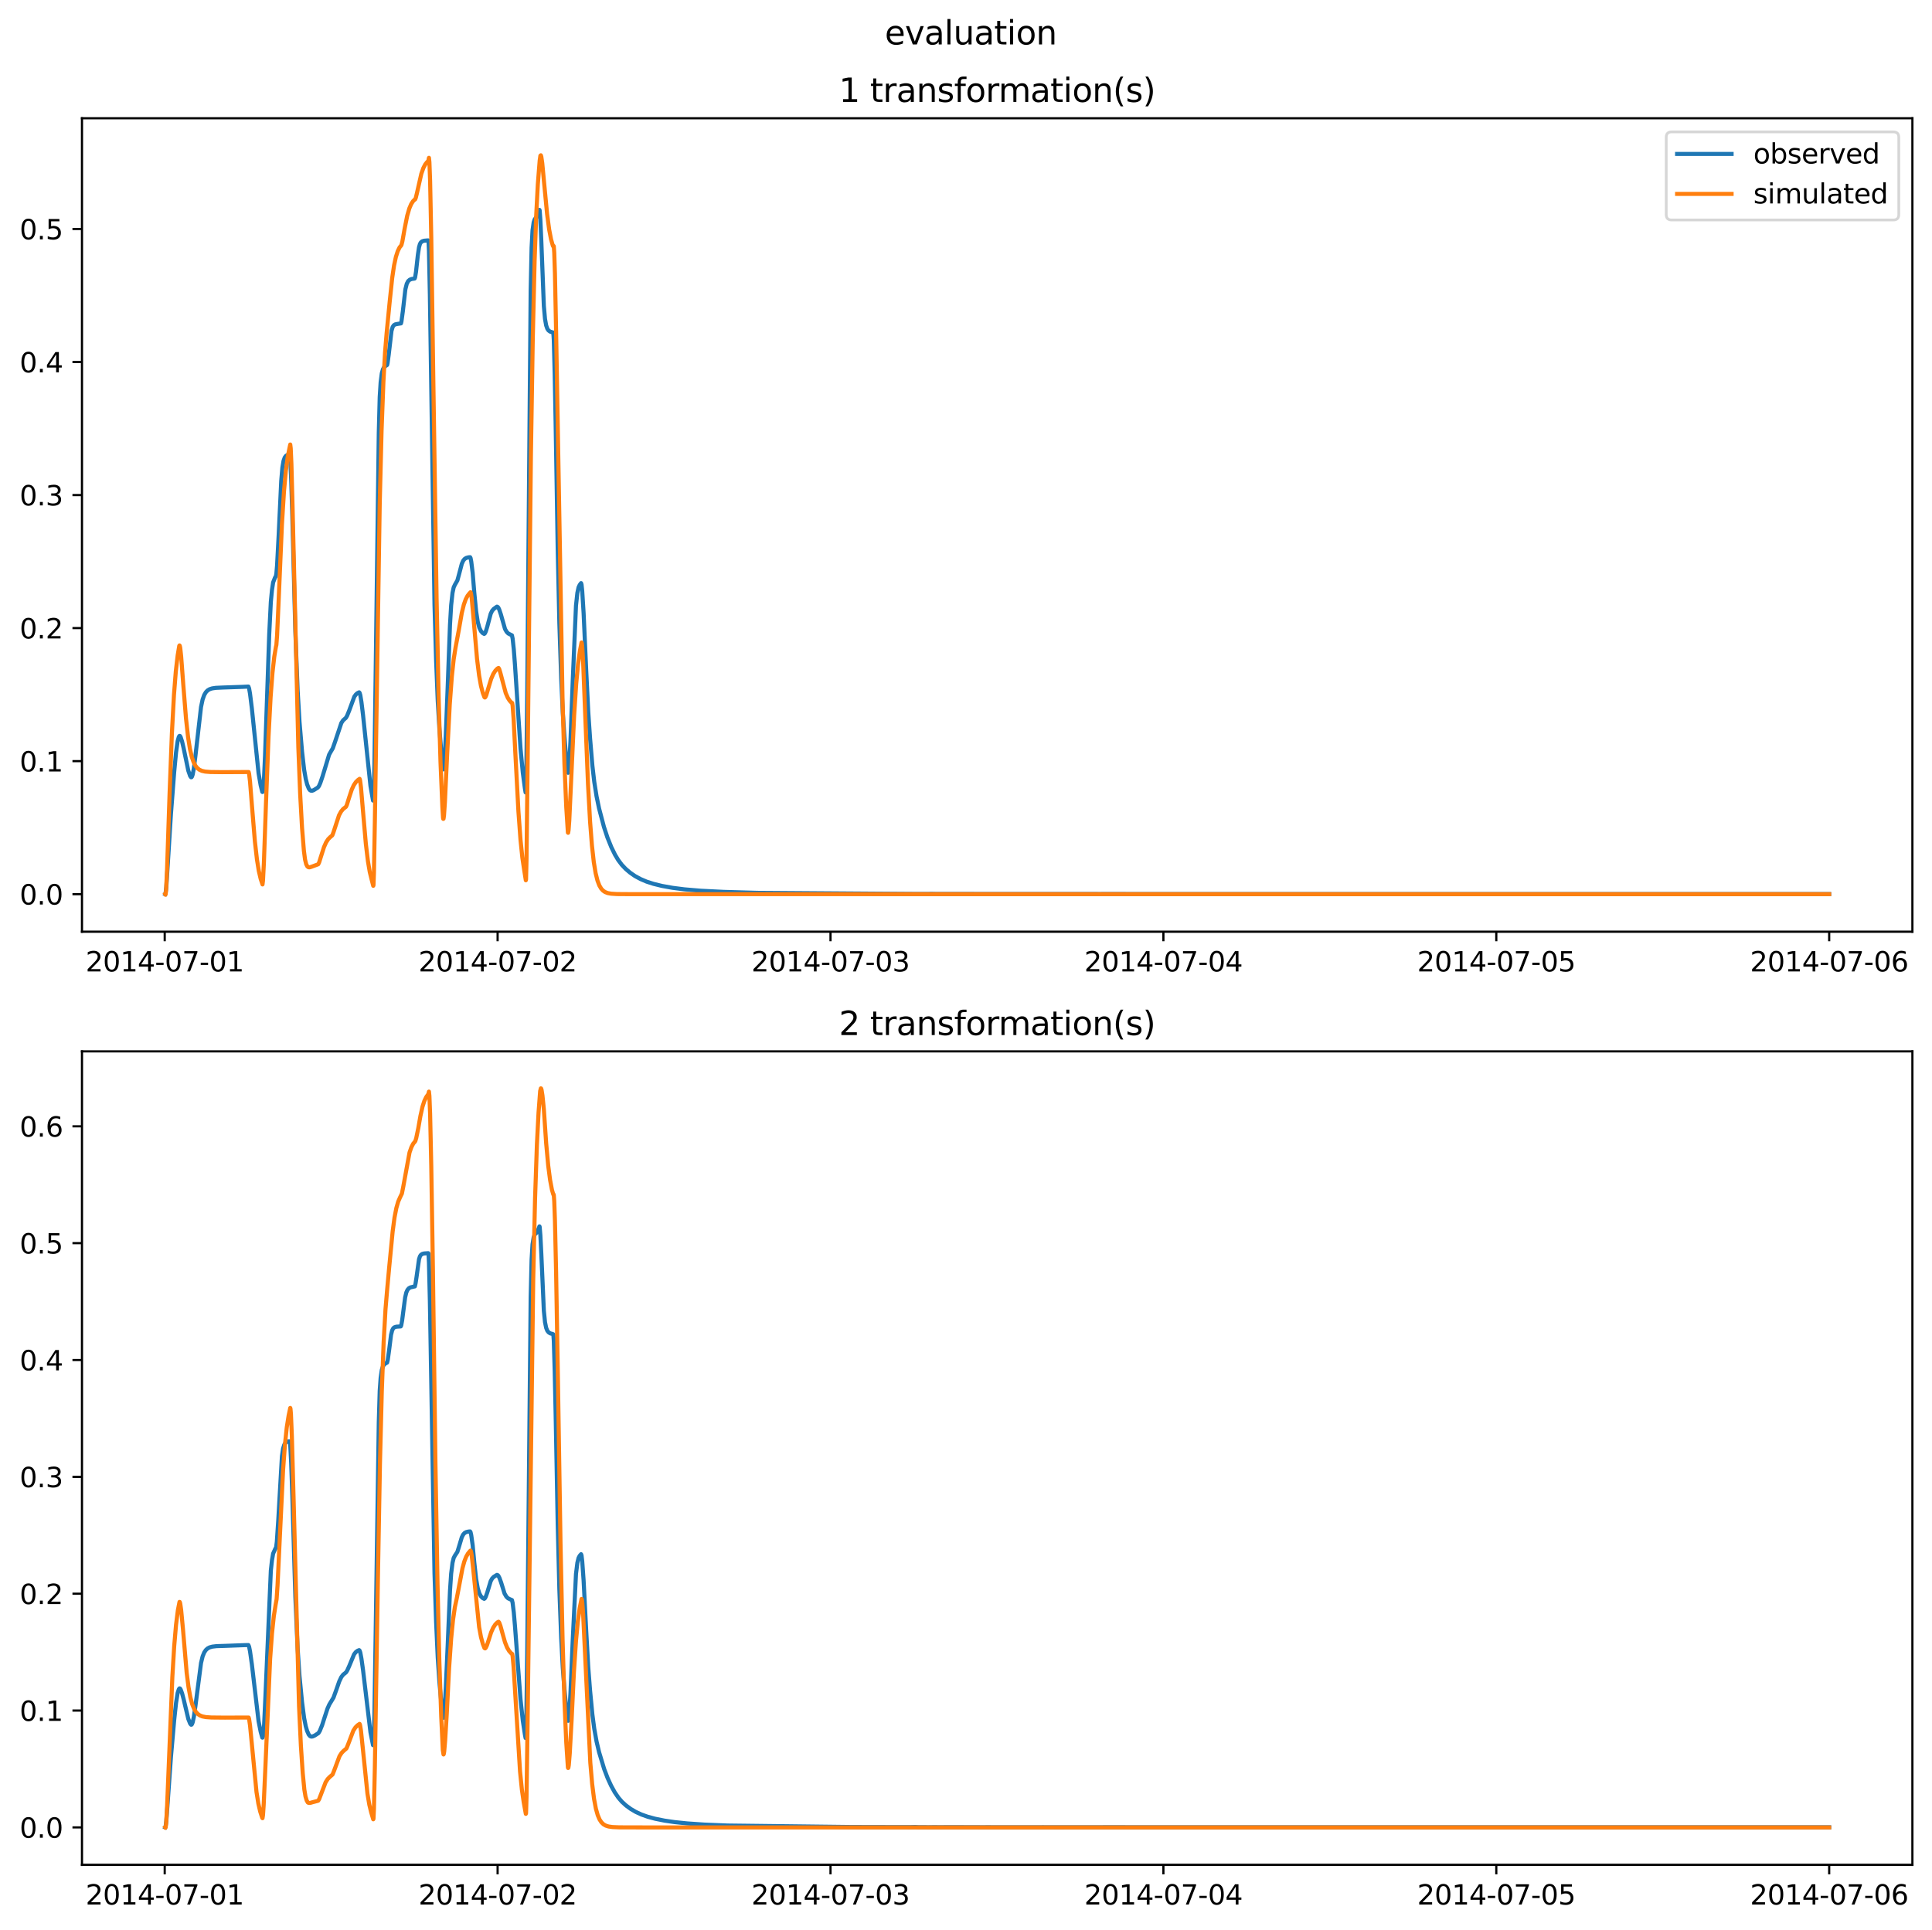 <?xml version="1.0" encoding="utf-8" standalone="no"?>
<!DOCTYPE svg PUBLIC "-//W3C//DTD SVG 1.1//EN"
  "http://www.w3.org/Graphics/SVG/1.1/DTD/svg11.dtd">
<svg xmlns:xlink="http://www.w3.org/1999/xlink" width="709.427pt" height="708.798pt" viewBox="0 0 709.427 708.798" xmlns="http://www.w3.org/2000/svg" version="1.1">
 <defs>
  <style type="text/css">*{stroke-linejoin: round; stroke-linecap: butt}</style>
 </defs>
 <g id="figure_1">
  <g id="patch_1">
   <path d="M 0 708.798 
L 709.427 708.798 
L 709.427 0 
L 0 0 
z
" style="fill: #ffffff"/>
  </g>
  <g id="axes_1">
   <g id="patch_2">
    <path d="M 30.103 342.2 
L 702.227 342.2 
L 702.227 43.44 
L 30.103 43.44 
z
" style="fill: #ffffff"/>
   </g>
   <g id="matplotlib.axis_1">
    <g id="xtick_1">
     <g id="line2d_1">
      <defs>
       <path id="m3862fbce88" d="M 0 0 
L 0 3.5 
" style="stroke: #000000; stroke-width: 0.8"/>
      </defs>
      <g>
       <use xlink:href="#m3862fbce88" x="60.484" y="342.2" style="stroke: #000000; stroke-width: 0.8"/>
      </g>
     </g>
     <g id="text_1">
      <!-- 2014-07-01 -->
      <g transform="translate(31.427 356.798) scale(0.1 -0.1)">
       <defs>
        <path id="DejaVuSans-32" d="M 1228 531 
L 3431 531 
L 3431 0 
L 469 0 
L 469 531 
Q 828 903 1448 1529 
Q 2069 2156 2228 2338 
Q 2531 2678 2651 2914 
Q 2772 3150 2772 3378 
Q 2772 3750 2511 3984 
Q 2250 4219 1831 4219 
Q 1534 4219 1204 4116 
Q 875 4013 500 3803 
L 500 4441 
Q 881 4594 1212 4672 
Q 1544 4750 1819 4750 
Q 2544 4750 2975 4387 
Q 3406 4025 3406 3419 
Q 3406 3131 3298 2873 
Q 3191 2616 2906 2266 
Q 2828 2175 2409 1742 
Q 1991 1309 1228 531 
z
" transform="scale(0.016)"/>
        <path id="DejaVuSans-30" d="M 2034 4250 
Q 1547 4250 1301 3770 
Q 1056 3291 1056 2328 
Q 1056 1369 1301 889 
Q 1547 409 2034 409 
Q 2525 409 2770 889 
Q 3016 1369 3016 2328 
Q 3016 3291 2770 3770 
Q 2525 4250 2034 4250 
z
M 2034 4750 
Q 2819 4750 3233 4129 
Q 3647 3509 3647 2328 
Q 3647 1150 3233 529 
Q 2819 -91 2034 -91 
Q 1250 -91 836 529 
Q 422 1150 422 2328 
Q 422 3509 836 4129 
Q 1250 4750 2034 4750 
z
" transform="scale(0.016)"/>
        <path id="DejaVuSans-31" d="M 794 531 
L 1825 531 
L 1825 4091 
L 703 3866 
L 703 4441 
L 1819 4666 
L 2450 4666 
L 2450 531 
L 3481 531 
L 3481 0 
L 794 0 
L 794 531 
z
" transform="scale(0.016)"/>
        <path id="DejaVuSans-34" d="M 2419 4116 
L 825 1625 
L 2419 1625 
L 2419 4116 
z
M 2253 4666 
L 3047 4666 
L 3047 1625 
L 3713 1625 
L 3713 1100 
L 3047 1100 
L 3047 0 
L 2419 0 
L 2419 1100 
L 313 1100 
L 313 1709 
L 2253 4666 
z
" transform="scale(0.016)"/>
        <path id="DejaVuSans-2d" d="M 313 2009 
L 1997 2009 
L 1997 1497 
L 313 1497 
L 313 2009 
z
" transform="scale(0.016)"/>
        <path id="DejaVuSans-37" d="M 525 4666 
L 3525 4666 
L 3525 4397 
L 1831 0 
L 1172 0 
L 2766 4134 
L 525 4134 
L 525 4666 
z
" transform="scale(0.016)"/>
       </defs>
       <use xlink:href="#DejaVuSans-32"/>
       <use xlink:href="#DejaVuSans-30" x="63.623"/>
       <use xlink:href="#DejaVuSans-31" x="127.246"/>
       <use xlink:href="#DejaVuSans-34" x="190.869"/>
       <use xlink:href="#DejaVuSans-2d" x="254.492"/>
       <use xlink:href="#DejaVuSans-30" x="290.576"/>
       <use xlink:href="#DejaVuSans-37" x="354.199"/>
       <use xlink:href="#DejaVuSans-2d" x="417.822"/>
       <use xlink:href="#DejaVuSans-30" x="453.906"/>
       <use xlink:href="#DejaVuSans-31" x="517.529"/>
      </g>
     </g>
    </g>
    <g id="xtick_2">
     <g id="line2d_2">
      <g>
       <use xlink:href="#m3862fbce88" x="182.723" y="342.2" style="stroke: #000000; stroke-width: 0.8"/>
      </g>
     </g>
     <g id="text_2">
      <!-- 2014-07-02 -->
      <g transform="translate(153.665 356.798) scale(0.1 -0.1)">
       <use xlink:href="#DejaVuSans-32"/>
       <use xlink:href="#DejaVuSans-30" x="63.623"/>
       <use xlink:href="#DejaVuSans-31" x="127.246"/>
       <use xlink:href="#DejaVuSans-34" x="190.869"/>
       <use xlink:href="#DejaVuSans-2d" x="254.492"/>
       <use xlink:href="#DejaVuSans-30" x="290.576"/>
       <use xlink:href="#DejaVuSans-37" x="354.199"/>
       <use xlink:href="#DejaVuSans-2d" x="417.822"/>
       <use xlink:href="#DejaVuSans-30" x="453.906"/>
       <use xlink:href="#DejaVuSans-32" x="517.529"/>
      </g>
     </g>
    </g>
    <g id="xtick_3">
     <g id="line2d_3">
      <g>
       <use xlink:href="#m3862fbce88" x="304.961" y="342.2" style="stroke: #000000; stroke-width: 0.8"/>
      </g>
     </g>
     <g id="text_3">
      <!-- 2014-07-03 -->
      <g transform="translate(275.903 356.798) scale(0.1 -0.1)">
       <defs>
        <path id="DejaVuSans-33" d="M 2597 2516 
Q 3050 2419 3304 2112 
Q 3559 1806 3559 1356 
Q 3559 666 3084 287 
Q 2609 -91 1734 -91 
Q 1441 -91 1130 -33 
Q 819 25 488 141 
L 488 750 
Q 750 597 1062 519 
Q 1375 441 1716 441 
Q 2309 441 2620 675 
Q 2931 909 2931 1356 
Q 2931 1769 2642 2001 
Q 2353 2234 1838 2234 
L 1294 2234 
L 1294 2753 
L 1863 2753 
Q 2328 2753 2575 2939 
Q 2822 3125 2822 3475 
Q 2822 3834 2567 4026 
Q 2313 4219 1838 4219 
Q 1578 4219 1281 4162 
Q 984 4106 628 3988 
L 628 4550 
Q 988 4650 1302 4700 
Q 1616 4750 1894 4750 
Q 2613 4750 3031 4423 
Q 3450 4097 3450 3541 
Q 3450 3153 3228 2886 
Q 3006 2619 2597 2516 
z
" transform="scale(0.016)"/>
       </defs>
       <use xlink:href="#DejaVuSans-32"/>
       <use xlink:href="#DejaVuSans-30" x="63.623"/>
       <use xlink:href="#DejaVuSans-31" x="127.246"/>
       <use xlink:href="#DejaVuSans-34" x="190.869"/>
       <use xlink:href="#DejaVuSans-2d" x="254.492"/>
       <use xlink:href="#DejaVuSans-30" x="290.576"/>
       <use xlink:href="#DejaVuSans-37" x="354.199"/>
       <use xlink:href="#DejaVuSans-2d" x="417.822"/>
       <use xlink:href="#DejaVuSans-30" x="453.906"/>
       <use xlink:href="#DejaVuSans-33" x="517.529"/>
      </g>
     </g>
    </g>
    <g id="xtick_4">
     <g id="line2d_4">
      <g>
       <use xlink:href="#m3862fbce88" x="427.199" y="342.2" style="stroke: #000000; stroke-width: 0.8"/>
      </g>
     </g>
     <g id="text_4">
      <!-- 2014-07-04 -->
      <g transform="translate(398.141 356.798) scale(0.1 -0.1)">
       <use xlink:href="#DejaVuSans-32"/>
       <use xlink:href="#DejaVuSans-30" x="63.623"/>
       <use xlink:href="#DejaVuSans-31" x="127.246"/>
       <use xlink:href="#DejaVuSans-34" x="190.869"/>
       <use xlink:href="#DejaVuSans-2d" x="254.492"/>
       <use xlink:href="#DejaVuSans-30" x="290.576"/>
       <use xlink:href="#DejaVuSans-37" x="354.199"/>
       <use xlink:href="#DejaVuSans-2d" x="417.822"/>
       <use xlink:href="#DejaVuSans-30" x="453.906"/>
       <use xlink:href="#DejaVuSans-34" x="517.529"/>
      </g>
     </g>
    </g>
    <g id="xtick_5">
     <g id="line2d_5">
      <g>
       <use xlink:href="#m3862fbce88" x="549.437" y="342.2" style="stroke: #000000; stroke-width: 0.8"/>
      </g>
     </g>
     <g id="text_5">
      <!-- 2014-07-05 -->
      <g transform="translate(520.38 356.798) scale(0.1 -0.1)">
       <defs>
        <path id="DejaVuSans-35" d="M 691 4666 
L 3169 4666 
L 3169 4134 
L 1269 4134 
L 1269 2991 
Q 1406 3038 1543 3061 
Q 1681 3084 1819 3084 
Q 2600 3084 3056 2656 
Q 3513 2228 3513 1497 
Q 3513 744 3044 326 
Q 2575 -91 1722 -91 
Q 1428 -91 1123 -41 
Q 819 9 494 109 
L 494 744 
Q 775 591 1075 516 
Q 1375 441 1709 441 
Q 2250 441 2565 725 
Q 2881 1009 2881 1497 
Q 2881 1984 2565 2268 
Q 2250 2553 1709 2553 
Q 1456 2553 1204 2497 
Q 953 2441 691 2322 
L 691 4666 
z
" transform="scale(0.016)"/>
       </defs>
       <use xlink:href="#DejaVuSans-32"/>
       <use xlink:href="#DejaVuSans-30" x="63.623"/>
       <use xlink:href="#DejaVuSans-31" x="127.246"/>
       <use xlink:href="#DejaVuSans-34" x="190.869"/>
       <use xlink:href="#DejaVuSans-2d" x="254.492"/>
       <use xlink:href="#DejaVuSans-30" x="290.576"/>
       <use xlink:href="#DejaVuSans-37" x="354.199"/>
       <use xlink:href="#DejaVuSans-2d" x="417.822"/>
       <use xlink:href="#DejaVuSans-30" x="453.906"/>
       <use xlink:href="#DejaVuSans-35" x="517.529"/>
      </g>
     </g>
    </g>
    <g id="xtick_6">
     <g id="line2d_6">
      <g>
       <use xlink:href="#m3862fbce88" x="671.676" y="342.2" style="stroke: #000000; stroke-width: 0.8"/>
      </g>
     </g>
     <g id="text_6">
      <!-- 2014-07-06 -->
      <g transform="translate(642.618 356.798) scale(0.1 -0.1)">
       <defs>
        <path id="DejaVuSans-36" d="M 2113 2584 
Q 1688 2584 1439 2293 
Q 1191 2003 1191 1497 
Q 1191 994 1439 701 
Q 1688 409 2113 409 
Q 2538 409 2786 701 
Q 3034 994 3034 1497 
Q 3034 2003 2786 2293 
Q 2538 2584 2113 2584 
z
M 3366 4563 
L 3366 3988 
Q 3128 4100 2886 4159 
Q 2644 4219 2406 4219 
Q 1781 4219 1451 3797 
Q 1122 3375 1075 2522 
Q 1259 2794 1537 2939 
Q 1816 3084 2150 3084 
Q 2853 3084 3261 2657 
Q 3669 2231 3669 1497 
Q 3669 778 3244 343 
Q 2819 -91 2113 -91 
Q 1303 -91 875 529 
Q 447 1150 447 2328 
Q 447 3434 972 4092 
Q 1497 4750 2381 4750 
Q 2619 4750 2861 4703 
Q 3103 4656 3366 4563 
z
" transform="scale(0.016)"/>
       </defs>
       <use xlink:href="#DejaVuSans-32"/>
       <use xlink:href="#DejaVuSans-30" x="63.623"/>
       <use xlink:href="#DejaVuSans-31" x="127.246"/>
       <use xlink:href="#DejaVuSans-34" x="190.869"/>
       <use xlink:href="#DejaVuSans-2d" x="254.492"/>
       <use xlink:href="#DejaVuSans-30" x="290.576"/>
       <use xlink:href="#DejaVuSans-37" x="354.199"/>
       <use xlink:href="#DejaVuSans-2d" x="417.822"/>
       <use xlink:href="#DejaVuSans-30" x="453.906"/>
       <use xlink:href="#DejaVuSans-36" x="517.529"/>
      </g>
     </g>
    </g>
   </g>
   <g id="matplotlib.axis_2">
    <g id="ytick_1">
     <g id="line2d_7">
      <defs>
       <path id="m5b3bbd3a1f" d="M 0 0 
L -3.5 0 
" style="stroke: #000000; stroke-width: 0.8"/>
      </defs>
      <g>
       <use xlink:href="#m5b3bbd3a1f" x="30.103" y="328.414" style="stroke: #000000; stroke-width: 0.8"/>
      </g>
     </g>
     <g id="text_7">
      <!-- 0.0 -->
      <g transform="translate(7.2 332.213) scale(0.1 -0.1)">
       <defs>
        <path id="DejaVuSans-2e" d="M 684 794 
L 1344 794 
L 1344 0 
L 684 0 
L 684 794 
z
" transform="scale(0.016)"/>
       </defs>
       <use xlink:href="#DejaVuSans-30"/>
       <use xlink:href="#DejaVuSans-2e" x="63.623"/>
       <use xlink:href="#DejaVuSans-30" x="95.41"/>
      </g>
     </g>
    </g>
    <g id="ytick_2">
     <g id="line2d_8">
      <g>
       <use xlink:href="#m5b3bbd3a1f" x="30.103" y="279.553" style="stroke: #000000; stroke-width: 0.8"/>
      </g>
     </g>
     <g id="text_8">
      <!-- 0.1 -->
      <g transform="translate(7.2 283.352) scale(0.1 -0.1)">
       <use xlink:href="#DejaVuSans-30"/>
       <use xlink:href="#DejaVuSans-2e" x="63.623"/>
       <use xlink:href="#DejaVuSans-31" x="95.41"/>
      </g>
     </g>
    </g>
    <g id="ytick_3">
     <g id="line2d_9">
      <g>
       <use xlink:href="#m5b3bbd3a1f" x="30.103" y="230.691" style="stroke: #000000; stroke-width: 0.8"/>
      </g>
     </g>
     <g id="text_9">
      <!-- 0.2 -->
      <g transform="translate(7.2 234.49) scale(0.1 -0.1)">
       <use xlink:href="#DejaVuSans-30"/>
       <use xlink:href="#DejaVuSans-2e" x="63.623"/>
       <use xlink:href="#DejaVuSans-32" x="95.41"/>
      </g>
     </g>
    </g>
    <g id="ytick_4">
     <g id="line2d_10">
      <g>
       <use xlink:href="#m5b3bbd3a1f" x="30.103" y="181.83" style="stroke: #000000; stroke-width: 0.8"/>
      </g>
     </g>
     <g id="text_10">
      <!-- 0.3 -->
      <g transform="translate(7.2 185.629) scale(0.1 -0.1)">
       <use xlink:href="#DejaVuSans-30"/>
       <use xlink:href="#DejaVuSans-2e" x="63.623"/>
       <use xlink:href="#DejaVuSans-33" x="95.41"/>
      </g>
     </g>
    </g>
    <g id="ytick_5">
     <g id="line2d_11">
      <g>
       <use xlink:href="#m5b3bbd3a1f" x="30.103" y="132.968" style="stroke: #000000; stroke-width: 0.8"/>
      </g>
     </g>
     <g id="text_11">
      <!-- 0.4 -->
      <g transform="translate(7.2 136.767) scale(0.1 -0.1)">
       <use xlink:href="#DejaVuSans-30"/>
       <use xlink:href="#DejaVuSans-2e" x="63.623"/>
       <use xlink:href="#DejaVuSans-34" x="95.41"/>
      </g>
     </g>
    </g>
    <g id="ytick_6">
     <g id="line2d_12">
      <g>
       <use xlink:href="#m5b3bbd3a1f" x="30.103" y="84.107" style="stroke: #000000; stroke-width: 0.8"/>
      </g>
     </g>
     <g id="text_12">
      <!-- 0.5 -->
      <g transform="translate(7.2 87.906) scale(0.1 -0.1)">
       <use xlink:href="#DejaVuSans-30"/>
       <use xlink:href="#DejaVuSans-2e" x="63.623"/>
       <use xlink:href="#DejaVuSans-35" x="95.41"/>
      </g>
     </g>
    </g>
   </g>
   <g id="line2d_13">
    <path d="M 60.654 328.377 
L 60.824 327.853 
L 61.079 325.739 
L 61.588 317.735 
L 62.776 298.851 
L 63.965 283.504 
L 64.644 276.345 
L 65.238 272.171 
L 65.663 270.642 
L 65.917 270.275 
L 66.087 270.314 
L 66.342 270.758 
L 66.851 272.326 
L 67.445 274.882 
L 69.143 283.04 
L 69.822 285.009 
L 70.162 285.473 
L 70.331 285.453 
L 70.501 285.215 
L 70.756 284.455 
L 71.18 282.195 
L 71.774 277.533 
L 73.812 259.686 
L 74.406 256.891 
L 75 255.241 
L 75.594 254.238 
L 76.189 253.612 
L 76.953 253.142 
L 77.886 252.838 
L 79.245 252.635 
L 81.876 252.515 
L 88.922 252.276 
L 91.214 252.166 
L 91.468 252.844 
L 91.808 254.78 
L 92.487 260.225 
L 94.949 284.016 
L 95.713 288.405 
L 96.307 290.844 
L 96.392 290.893 
L 96.477 290.77 
L 96.647 289.906 
L 96.901 286.823 
L 97.326 277.416 
L 98.429 245.484 
L 98.854 233.067 
L 99.448 221.07 
L 99.872 216.666 
L 100.297 213.889 
L 100.976 212.165 
L 101.315 211.586 
L 101.485 210.617 
L 101.74 207.694 
L 102.334 196.435 
L 103.268 176.607 
L 103.692 171.687 
L 104.117 169.245 
L 104.541 168.053 
L 104.966 167.467 
L 105.475 167.133 
L 106.154 166.98 
L 106.409 167.03 
L 106.578 168.47 
L 106.918 175.987 
L 107.342 189.721 
L 108.446 231.855 
L 109.295 253.72 
L 109.974 265.071 
L 110.908 276.034 
L 111.672 282.676 
L 112.266 286.07 
L 112.775 288.082 
L 113.369 289.596 
L 113.794 290.196 
L 114.218 290.433 
L 114.643 290.422 
L 115.237 290.182 
L 116.68 289.267 
L 117.105 288.734 
L 117.614 287.59 
L 118.463 285.08 
L 120.84 277.204 
L 121.434 276.132 
L 122.198 274.837 
L 123.047 272.398 
L 125.339 265.535 
L 126.018 264.527 
L 126.697 263.928 
L 127.036 263.617 
L 127.461 262.864 
L 128.225 260.976 
L 130.092 255.898 
L 130.687 255.063 
L 131.281 254.566 
L 131.875 254.279 
L 132.045 254.459 
L 132.299 255.294 
L 132.724 257.866 
L 133.318 262.727 
L 136.034 288.649 
L 136.968 294.022 
L 137.053 294.033 
L 137.223 291.511 
L 137.478 281.207 
L 137.902 250.428 
L 139.09 158.965 
L 139.43 145.844 
L 139.77 140.426 
L 140.194 137.112 
L 140.618 135.602 
L 141.043 134.861 
L 141.552 134.431 
L 142.146 134.045 
L 142.316 133.345 
L 142.741 130.237 
L 143.759 121.521 
L 144.184 120.088 
L 144.608 119.46 
L 145.117 119.145 
L 145.881 118.989 
L 147.24 118.772 
L 147.409 118.095 
L 147.919 114.369 
L 148.852 106.271 
L 149.362 104.236 
L 149.871 103.255 
L 150.465 102.729 
L 151.144 102.467 
L 152.078 102.339 
L 152.248 102.304 
L 152.418 101.896 
L 152.757 99.835 
L 153.436 93.684 
L 153.861 90.827 
L 154.2 89.618 
L 154.54 89.031 
L 155.049 88.622 
L 155.728 88.414 
L 156.917 88.307 
L 157.256 88.297 
L 157.341 88.458 
L 157.511 92.208 
L 157.851 108.323 
L 159.548 222.236 
L 160.143 242.559 
L 160.737 257.415 
L 161.331 267.354 
L 162.35 280.074 
L 162.689 282.485 
L 162.774 282.587 
L 162.859 282.449 
L 163.029 281.474 
L 163.283 278.144 
L 163.708 269.737 
L 164.387 252.34 
L 165.236 229.494 
L 165.66 222.314 
L 166.17 217.712 
L 166.594 215.726 
L 167.018 214.81 
L 167.952 213.179 
L 168.631 210.68 
L 169.565 207.109 
L 170.074 205.961 
L 170.584 205.309 
L 171.178 204.929 
L 172.027 204.699 
L 172.621 204.647 
L 172.791 204.972 
L 173.045 206.276 
L 173.555 210.359 
L 174.149 217.549 
L 174.828 224.52 
L 175.422 228.375 
L 176.017 230.572 
L 176.611 231.794 
L 177.205 232.484 
L 177.799 232.826 
L 178.054 232.623 
L 178.393 231.887 
L 178.903 230.244 
L 180.176 225.448 
L 180.685 224.373 
L 181.28 223.66 
L 182.468 222.813 
L 182.723 222.889 
L 182.977 223.163 
L 183.317 223.872 
L 183.911 225.646 
L 185.439 231.013 
L 186.033 232.066 
L 186.628 232.659 
L 187.307 233.014 
L 187.986 233.353 
L 188.24 234.567 
L 188.665 238.535 
L 189.089 244.076 
L 191.127 274.847 
L 191.975 283.823 
L 192.739 289.531 
L 192.994 291.042 
L 193.079 290.676 
L 193.249 284.765 
L 193.588 255.89 
L 194.862 106.645 
L 195.201 90.965 
L 195.541 84.62 
L 195.965 81.648 
L 196.305 80.624 
L 196.729 80.014 
L 197.238 79.502 
L 197.578 78.618 
L 198.087 77.08 
L 198.172 77.356 
L 198.427 80.878 
L 198.766 88.395 
L 199.7 112.368 
L 200.125 117.139 
L 200.549 119.516 
L 200.974 120.729 
L 201.398 121.357 
L 201.992 121.795 
L 202.841 122.059 
L 203.096 122.101 
L 203.181 122.241 
L 203.35 124.749 
L 203.69 137.534 
L 204.029 155.518 
L 204.793 201.772 
L 205.388 228.69 
L 206.067 249.231 
L 206.661 261.8 
L 207.255 270.558 
L 208.189 281.596 
L 208.444 283.513 
L 208.613 283.835 
L 208.783 283.236 
L 209.038 280.551 
L 209.462 272.447 
L 210.311 250.014 
L 211.5 222.447 
L 212.009 217.764 
L 212.433 215.772 
L 212.858 214.839 
L 213.367 214.17 
L 213.537 214.68 
L 213.792 217.073 
L 214.301 225.194 
L 215.235 245.773 
L 215.999 261.412 
L 216.678 271.263 
L 217.527 281.265 
L 218.206 287.114 
L 219.055 292.494 
L 219.988 296.961 
L 221.771 303.728 
L 223.044 307.587 
L 224.487 311.169 
L 225.846 313.942 
L 227.034 315.918 
L 228.307 317.612 
L 229.75 319.135 
L 231.363 320.51 
L 233.146 321.745 
L 235.183 322.855 
L 237.475 323.828 
L 239.937 324.618 
L 243.078 325.388 
L 246.983 326.089 
L 251.312 326.641 
L 257.339 327.154 
L 265.743 327.573 
L 278.136 327.927 
L 333.908 328.32 
L 334.587 328.325 
L 341.038 328.342 
L 341.717 328.288 
L 343.16 328.323 
L 344.603 328.342 
L 345.283 328.342 
L 400.035 328.356 
L 401.139 328.361 
L 403.855 328.365 
L 412.259 328.348 
L 413.447 328.365 
L 671.676 328.366 
L 671.676 328.366 
" clip-path="url(#pb3e673c5f0)" style="fill: none; stroke: #1f77b4; stroke-width: 1.5; stroke-linecap: square"/>
   </g>
   <g id="line2d_14">
    <path d="M 60.654 328.414 
L 60.739 328.62 
L 60.824 328.484 
L 60.994 326.769 
L 61.333 319.575 
L 62.267 291.59 
L 63.116 269.433 
L 63.88 255.229 
L 64.559 246.575 
L 65.238 240.722 
L 65.832 237.172 
L 65.917 237.06 
L 66.002 237.162 
L 66.172 237.918 
L 66.511 240.995 
L 67.275 251.124 
L 68.294 263.842 
L 69.058 270.724 
L 69.737 275.015 
L 70.416 277.969 
L 71.095 279.952 
L 71.774 281.258 
L 72.454 282.108 
L 73.218 282.707 
L 74.151 283.127 
L 75.34 283.392 
L 77.207 283.544 
L 81.452 283.598 
L 91.299 283.552 
L 91.468 284.205 
L 91.808 287.063 
L 92.487 295.59 
L 93.591 308.997 
L 94.355 315.688 
L 95.034 319.883 
L 95.713 322.787 
L 96.392 324.839 
L 96.562 323.497 
L 96.901 316.95 
L 97.665 295.124 
L 98.599 270.51 
L 99.363 256.06 
L 100.042 247.178 
L 100.721 241.139 
L 101.315 237.6 
L 101.485 236.871 
L 101.74 233.499 
L 102.249 222.186 
L 103.522 192.647 
L 104.286 180.381 
L 104.966 172.895 
L 105.645 167.846 
L 106.239 164.864 
L 106.578 163.259 
L 106.748 164.654 
L 107.003 170.349 
L 107.427 186.132 
L 109.549 274.451 
L 110.229 291.799 
L 110.908 304.039 
L 111.587 312.435 
L 112.011 315.695 
L 112.436 317.413 
L 112.86 318.229 
L 113.285 318.532 
L 113.709 318.557 
L 114.388 318.345 
L 116.51 317.56 
L 116.85 317.428 
L 117.189 316.744 
L 117.868 314.57 
L 118.972 311.118 
L 119.736 309.402 
L 120.5 308.222 
L 121.264 307.449 
L 122.028 306.802 
L 122.452 305.672 
L 124.49 299.431 
L 125.254 298.038 
L 126.018 297.111 
L 126.782 296.522 
L 127.036 296.323 
L 127.376 295.579 
L 128.14 293.098 
L 129.159 290.01 
L 129.923 288.353 
L 130.687 287.222 
L 131.451 286.484 
L 132.045 286.055 
L 132.215 286.599 
L 132.554 289.209 
L 133.233 297.209 
L 134.337 309.918 
L 135.101 316.283 
L 135.78 320.278 
L 136.459 323.046 
L 137.053 325.344 
L 137.138 325.151 
L 137.308 320.566 
L 137.647 301.633 
L 139.43 185.084 
L 140.109 158.288 
L 140.788 140.182 
L 141.382 129.532 
L 141.977 122.288 
L 143.08 110.964 
L 144.014 102.106 
L 144.693 97.54 
L 145.372 94.366 
L 146.051 92.243 
L 146.73 90.858 
L 147.24 90.241 
L 147.409 89.971 
L 147.749 88.67 
L 148.598 83.885 
L 149.532 79.226 
L 150.296 76.574 
L 150.975 74.979 
L 151.654 73.915 
L 152.248 73.317 
L 152.418 73.247 
L 152.672 72.672 
L 153.097 70.948 
L 154.71 63.823 
L 155.474 61.666 
L 156.153 60.375 
L 156.832 59.518 
L 157.256 59.164 
L 157.511 57.971 
L 157.681 59.565 
L 157.935 66.429 
L 158.36 87.308 
L 159.124 140.288 
L 160.312 219.674 
L 161.076 256.569 
L 161.755 279.956 
L 162.435 296.339 
L 162.689 300.413 
L 162.774 300.771 
L 162.859 300.712 
L 163.029 299.586 
L 163.368 294.597 
L 164.217 276.509 
L 165.151 258.719 
L 165.915 248.417 
L 166.594 242.118 
L 167.273 237.847 
L 168.462 231.486 
L 169.565 225.135 
L 170.329 222.034 
L 171.008 220.123 
L 171.687 218.821 
L 172.366 217.957 
L 172.791 217.506 
L 172.961 217.999 
L 173.215 219.759 
L 173.725 225.32 
L 175.168 242.023 
L 175.932 248.124 
L 176.611 251.908 
L 177.29 254.502 
L 177.884 256.077 
L 178.054 256.188 
L 178.224 256.06 
L 178.563 255.323 
L 179.242 253.005 
L 180.346 249.366 
L 181.11 247.577 
L 181.874 246.357 
L 182.638 245.564 
L 183.062 245.322 
L 183.317 245.743 
L 183.741 247.145 
L 185.694 254.517 
L 186.458 256.278 
L 187.137 257.344 
L 187.816 258.068 
L 188.071 258.181 
L 188.24 259.271 
L 188.58 263.782 
L 189.259 277.067 
L 190.363 297.975 
L 191.127 308.44 
L 191.806 315.013 
L 192.485 319.568 
L 193.079 323.313 
L 193.164 322.973 
L 193.334 315.666 
L 193.758 278.706 
L 194.947 167.304 
L 195.626 124.59 
L 196.305 95.813 
L 196.899 79.005 
L 197.493 67.666 
L 198.172 58.995 
L 198.427 57.183 
L 198.597 57.037 
L 198.766 57.528 
L 199.106 59.85 
L 199.785 67.042 
L 200.889 78.571 
L 201.653 84.305 
L 202.332 87.853 
L 203.011 90.261 
L 203.181 90.556 
L 203.265 90.309 
L 203.35 90.46 
L 203.52 92.805 
L 203.775 100.557 
L 204.199 121.638 
L 206.576 257.619 
L 207.255 280.461 
L 207.934 296.524 
L 208.529 305.788 
L 208.613 305.876 
L 208.783 304.898 
L 209.038 301.367 
L 209.632 288.532 
L 210.82 262.756 
L 211.584 251.109 
L 212.264 243.93 
L 212.943 239.041 
L 213.537 235.988 
L 213.622 236.146 
L 213.792 237.495 
L 214.131 243.25 
L 214.81 260.486 
L 215.914 287.96 
L 216.678 301.811 
L 217.357 310.539 
L 218.036 316.602 
L 218.715 320.704 
L 219.394 323.428 
L 220.073 325.213 
L 220.752 326.37 
L 221.431 327.115 
L 222.195 327.637 
L 223.129 328.001 
L 224.403 328.241 
L 226.525 328.374 
L 232.042 328.413 
L 420.069 328.414 
L 671.676 328.414 
L 671.676 328.414 
" clip-path="url(#pb3e673c5f0)" style="fill: none; stroke: #ff7f0e; stroke-width: 1.5; stroke-linecap: square"/>
   </g>
   <g id="patch_3">
    <path d="M 30.103 342.2 
L 30.103 43.44 
" style="fill: none; stroke: #000000; stroke-width: 0.8; stroke-linejoin: miter; stroke-linecap: square"/>
   </g>
   <g id="patch_4">
    <path d="M 702.227 342.2 
L 702.227 43.44 
" style="fill: none; stroke: #000000; stroke-width: 0.8; stroke-linejoin: miter; stroke-linecap: square"/>
   </g>
   <g id="patch_5">
    <path d="M 30.103 342.2 
L 702.227 342.2 
" style="fill: none; stroke: #000000; stroke-width: 0.8; stroke-linejoin: miter; stroke-linecap: square"/>
   </g>
   <g id="patch_6">
    <path d="M 30.103 43.44 
L 702.227 43.44 
" style="fill: none; stroke: #000000; stroke-width: 0.8; stroke-linejoin: miter; stroke-linecap: square"/>
   </g>
   <g id="text_13">
    <!-- 1 transformation(s) -->
    <g transform="translate(308.05 37.44) scale(0.12 -0.12)">
     <defs>
      <path id="DejaVuSans-20" transform="scale(0.016)"/>
      <path id="DejaVuSans-74" d="M 1172 4494 
L 1172 3500 
L 2356 3500 
L 2356 3053 
L 1172 3053 
L 1172 1153 
Q 1172 725 1289 603 
Q 1406 481 1766 481 
L 2356 481 
L 2356 0 
L 1766 0 
Q 1100 0 847 248 
Q 594 497 594 1153 
L 594 3053 
L 172 3053 
L 172 3500 
L 594 3500 
L 594 4494 
L 1172 4494 
z
" transform="scale(0.016)"/>
      <path id="DejaVuSans-72" d="M 2631 2963 
Q 2534 3019 2420 3045 
Q 2306 3072 2169 3072 
Q 1681 3072 1420 2755 
Q 1159 2438 1159 1844 
L 1159 0 
L 581 0 
L 581 3500 
L 1159 3500 
L 1159 2956 
Q 1341 3275 1631 3429 
Q 1922 3584 2338 3584 
Q 2397 3584 2469 3576 
Q 2541 3569 2628 3553 
L 2631 2963 
z
" transform="scale(0.016)"/>
      <path id="DejaVuSans-61" d="M 2194 1759 
Q 1497 1759 1228 1600 
Q 959 1441 959 1056 
Q 959 750 1161 570 
Q 1363 391 1709 391 
Q 2188 391 2477 730 
Q 2766 1069 2766 1631 
L 2766 1759 
L 2194 1759 
z
M 3341 1997 
L 3341 0 
L 2766 0 
L 2766 531 
Q 2569 213 2275 61 
Q 1981 -91 1556 -91 
Q 1019 -91 701 211 
Q 384 513 384 1019 
Q 384 1609 779 1909 
Q 1175 2209 1959 2209 
L 2766 2209 
L 2766 2266 
Q 2766 2663 2505 2880 
Q 2244 3097 1772 3097 
Q 1472 3097 1187 3025 
Q 903 2953 641 2809 
L 641 3341 
Q 956 3463 1253 3523 
Q 1550 3584 1831 3584 
Q 2591 3584 2966 3190 
Q 3341 2797 3341 1997 
z
" transform="scale(0.016)"/>
      <path id="DejaVuSans-6e" d="M 3513 2113 
L 3513 0 
L 2938 0 
L 2938 2094 
Q 2938 2591 2744 2837 
Q 2550 3084 2163 3084 
Q 1697 3084 1428 2787 
Q 1159 2491 1159 1978 
L 1159 0 
L 581 0 
L 581 3500 
L 1159 3500 
L 1159 2956 
Q 1366 3272 1645 3428 
Q 1925 3584 2291 3584 
Q 2894 3584 3203 3211 
Q 3513 2838 3513 2113 
z
" transform="scale(0.016)"/>
      <path id="DejaVuSans-73" d="M 2834 3397 
L 2834 2853 
Q 2591 2978 2328 3040 
Q 2066 3103 1784 3103 
Q 1356 3103 1142 2972 
Q 928 2841 928 2578 
Q 928 2378 1081 2264 
Q 1234 2150 1697 2047 
L 1894 2003 
Q 2506 1872 2764 1633 
Q 3022 1394 3022 966 
Q 3022 478 2636 193 
Q 2250 -91 1575 -91 
Q 1294 -91 989 -36 
Q 684 19 347 128 
L 347 722 
Q 666 556 975 473 
Q 1284 391 1588 391 
Q 1994 391 2212 530 
Q 2431 669 2431 922 
Q 2431 1156 2273 1281 
Q 2116 1406 1581 1522 
L 1381 1569 
Q 847 1681 609 1914 
Q 372 2147 372 2553 
Q 372 3047 722 3315 
Q 1072 3584 1716 3584 
Q 2034 3584 2315 3537 
Q 2597 3491 2834 3397 
z
" transform="scale(0.016)"/>
      <path id="DejaVuSans-66" d="M 2375 4863 
L 2375 4384 
L 1825 4384 
Q 1516 4384 1395 4259 
Q 1275 4134 1275 3809 
L 1275 3500 
L 2222 3500 
L 2222 3053 
L 1275 3053 
L 1275 0 
L 697 0 
L 697 3053 
L 147 3053 
L 147 3500 
L 697 3500 
L 697 3744 
Q 697 4328 969 4595 
Q 1241 4863 1831 4863 
L 2375 4863 
z
" transform="scale(0.016)"/>
      <path id="DejaVuSans-6f" d="M 1959 3097 
Q 1497 3097 1228 2736 
Q 959 2375 959 1747 
Q 959 1119 1226 758 
Q 1494 397 1959 397 
Q 2419 397 2687 759 
Q 2956 1122 2956 1747 
Q 2956 2369 2687 2733 
Q 2419 3097 1959 3097 
z
M 1959 3584 
Q 2709 3584 3137 3096 
Q 3566 2609 3566 1747 
Q 3566 888 3137 398 
Q 2709 -91 1959 -91 
Q 1206 -91 779 398 
Q 353 888 353 1747 
Q 353 2609 779 3096 
Q 1206 3584 1959 3584 
z
" transform="scale(0.016)"/>
      <path id="DejaVuSans-6d" d="M 3328 2828 
Q 3544 3216 3844 3400 
Q 4144 3584 4550 3584 
Q 5097 3584 5394 3201 
Q 5691 2819 5691 2113 
L 5691 0 
L 5113 0 
L 5113 2094 
Q 5113 2597 4934 2840 
Q 4756 3084 4391 3084 
Q 3944 3084 3684 2787 
Q 3425 2491 3425 1978 
L 3425 0 
L 2847 0 
L 2847 2094 
Q 2847 2600 2669 2842 
Q 2491 3084 2119 3084 
Q 1678 3084 1418 2786 
Q 1159 2488 1159 1978 
L 1159 0 
L 581 0 
L 581 3500 
L 1159 3500 
L 1159 2956 
Q 1356 3278 1631 3431 
Q 1906 3584 2284 3584 
Q 2666 3584 2933 3390 
Q 3200 3197 3328 2828 
z
" transform="scale(0.016)"/>
      <path id="DejaVuSans-69" d="M 603 3500 
L 1178 3500 
L 1178 0 
L 603 0 
L 603 3500 
z
M 603 4863 
L 1178 4863 
L 1178 4134 
L 603 4134 
L 603 4863 
z
" transform="scale(0.016)"/>
      <path id="DejaVuSans-28" d="M 1984 4856 
Q 1566 4138 1362 3434 
Q 1159 2731 1159 2009 
Q 1159 1288 1364 580 
Q 1569 -128 1984 -844 
L 1484 -844 
Q 1016 -109 783 600 
Q 550 1309 550 2009 
Q 550 2706 781 3412 
Q 1013 4119 1484 4856 
L 1984 4856 
z
" transform="scale(0.016)"/>
      <path id="DejaVuSans-29" d="M 513 4856 
L 1013 4856 
Q 1481 4119 1714 3412 
Q 1947 2706 1947 2009 
Q 1947 1309 1714 600 
Q 1481 -109 1013 -844 
L 513 -844 
Q 928 -128 1133 580 
Q 1338 1288 1338 2009 
Q 1338 2731 1133 3434 
Q 928 4138 513 4856 
z
" transform="scale(0.016)"/>
     </defs>
     <use xlink:href="#DejaVuSans-31"/>
     <use xlink:href="#DejaVuSans-20" x="63.623"/>
     <use xlink:href="#DejaVuSans-74" x="95.41"/>
     <use xlink:href="#DejaVuSans-72" x="134.619"/>
     <use xlink:href="#DejaVuSans-61" x="175.732"/>
     <use xlink:href="#DejaVuSans-6e" x="237.012"/>
     <use xlink:href="#DejaVuSans-73" x="300.391"/>
     <use xlink:href="#DejaVuSans-66" x="352.49"/>
     <use xlink:href="#DejaVuSans-6f" x="387.695"/>
     <use xlink:href="#DejaVuSans-72" x="448.877"/>
     <use xlink:href="#DejaVuSans-6d" x="488.24"/>
     <use xlink:href="#DejaVuSans-61" x="585.652"/>
     <use xlink:href="#DejaVuSans-74" x="646.932"/>
     <use xlink:href="#DejaVuSans-69" x="686.141"/>
     <use xlink:href="#DejaVuSans-6f" x="713.924"/>
     <use xlink:href="#DejaVuSans-6e" x="775.105"/>
     <use xlink:href="#DejaVuSans-28" x="838.484"/>
     <use xlink:href="#DejaVuSans-73" x="877.498"/>
     <use xlink:href="#DejaVuSans-29" x="929.598"/>
    </g>
   </g>
   <g id="legend_1">
    <g id="patch_7">
     <path d="M 613.833 80.796 
L 695.227 80.796 
Q 697.227 80.796 697.227 78.796 
L 697.227 50.44 
Q 697.227 48.44 695.227 48.44 
L 613.833 48.44 
Q 611.833 48.44 611.833 50.44 
L 611.833 78.796 
Q 611.833 80.796 613.833 80.796 
z
" style="fill: #ffffff; opacity: 0.8; stroke: #cccccc; stroke-linejoin: miter"/>
    </g>
    <g id="line2d_15">
     <path d="M 615.833 56.538 
L 625.833 56.538 
L 635.833 56.538 
" style="fill: none; stroke: #1f77b4; stroke-width: 1.5; stroke-linecap: square"/>
    </g>
    <g id="text_14">
     <!-- observed -->
     <g transform="translate(643.833 60.038) scale(0.1 -0.1)">
      <defs>
       <path id="DejaVuSans-62" d="M 3116 1747 
Q 3116 2381 2855 2742 
Q 2594 3103 2138 3103 
Q 1681 3103 1420 2742 
Q 1159 2381 1159 1747 
Q 1159 1113 1420 752 
Q 1681 391 2138 391 
Q 2594 391 2855 752 
Q 3116 1113 3116 1747 
z
M 1159 2969 
Q 1341 3281 1617 3432 
Q 1894 3584 2278 3584 
Q 2916 3584 3314 3078 
Q 3713 2572 3713 1747 
Q 3713 922 3314 415 
Q 2916 -91 2278 -91 
Q 1894 -91 1617 61 
Q 1341 213 1159 525 
L 1159 0 
L 581 0 
L 581 4863 
L 1159 4863 
L 1159 2969 
z
" transform="scale(0.016)"/>
       <path id="DejaVuSans-65" d="M 3597 1894 
L 3597 1613 
L 953 1613 
Q 991 1019 1311 708 
Q 1631 397 2203 397 
Q 2534 397 2845 478 
Q 3156 559 3463 722 
L 3463 178 
Q 3153 47 2828 -22 
Q 2503 -91 2169 -91 
Q 1331 -91 842 396 
Q 353 884 353 1716 
Q 353 2575 817 3079 
Q 1281 3584 2069 3584 
Q 2775 3584 3186 3129 
Q 3597 2675 3597 1894 
z
M 3022 2063 
Q 3016 2534 2758 2815 
Q 2500 3097 2075 3097 
Q 1594 3097 1305 2825 
Q 1016 2553 972 2059 
L 3022 2063 
z
" transform="scale(0.016)"/>
       <path id="DejaVuSans-76" d="M 191 3500 
L 800 3500 
L 1894 563 
L 2988 3500 
L 3597 3500 
L 2284 0 
L 1503 0 
L 191 3500 
z
" transform="scale(0.016)"/>
       <path id="DejaVuSans-64" d="M 2906 2969 
L 2906 4863 
L 3481 4863 
L 3481 0 
L 2906 0 
L 2906 525 
Q 2725 213 2448 61 
Q 2172 -91 1784 -91 
Q 1150 -91 751 415 
Q 353 922 353 1747 
Q 353 2572 751 3078 
Q 1150 3584 1784 3584 
Q 2172 3584 2448 3432 
Q 2725 3281 2906 2969 
z
M 947 1747 
Q 947 1113 1208 752 
Q 1469 391 1925 391 
Q 2381 391 2643 752 
Q 2906 1113 2906 1747 
Q 2906 2381 2643 2742 
Q 2381 3103 1925 3103 
Q 1469 3103 1208 2742 
Q 947 2381 947 1747 
z
" transform="scale(0.016)"/>
      </defs>
      <use xlink:href="#DejaVuSans-6f"/>
      <use xlink:href="#DejaVuSans-62" x="61.182"/>
      <use xlink:href="#DejaVuSans-73" x="124.658"/>
      <use xlink:href="#DejaVuSans-65" x="176.758"/>
      <use xlink:href="#DejaVuSans-72" x="238.281"/>
      <use xlink:href="#DejaVuSans-76" x="279.395"/>
      <use xlink:href="#DejaVuSans-65" x="338.574"/>
      <use xlink:href="#DejaVuSans-64" x="400.098"/>
     </g>
    </g>
    <g id="line2d_16">
     <path d="M 615.833 71.217 
L 625.833 71.217 
L 635.833 71.217 
" style="fill: none; stroke: #ff7f0e; stroke-width: 1.5; stroke-linecap: square"/>
    </g>
    <g id="text_15">
     <!-- simulated -->
     <g transform="translate(643.833 74.717) scale(0.1 -0.1)">
      <defs>
       <path id="DejaVuSans-75" d="M 544 1381 
L 544 3500 
L 1119 3500 
L 1119 1403 
Q 1119 906 1312 657 
Q 1506 409 1894 409 
Q 2359 409 2629 706 
Q 2900 1003 2900 1516 
L 2900 3500 
L 3475 3500 
L 3475 0 
L 2900 0 
L 2900 538 
Q 2691 219 2414 64 
Q 2138 -91 1772 -91 
Q 1169 -91 856 284 
Q 544 659 544 1381 
z
M 1991 3584 
L 1991 3584 
z
" transform="scale(0.016)"/>
       <path id="DejaVuSans-6c" d="M 603 4863 
L 1178 4863 
L 1178 0 
L 603 0 
L 603 4863 
z
" transform="scale(0.016)"/>
      </defs>
      <use xlink:href="#DejaVuSans-73"/>
      <use xlink:href="#DejaVuSans-69" x="52.1"/>
      <use xlink:href="#DejaVuSans-6d" x="79.883"/>
      <use xlink:href="#DejaVuSans-75" x="177.295"/>
      <use xlink:href="#DejaVuSans-6c" x="240.674"/>
      <use xlink:href="#DejaVuSans-61" x="268.457"/>
      <use xlink:href="#DejaVuSans-74" x="329.736"/>
      <use xlink:href="#DejaVuSans-65" x="368.945"/>
      <use xlink:href="#DejaVuSans-64" x="430.469"/>
     </g>
    </g>
   </g>
  </g>
  <g id="axes_2">
   <g id="patch_8">
    <path d="M 30.103 684.92 
L 702.227 684.92 
L 702.227 386.16 
L 30.103 386.16 
z
" style="fill: #ffffff"/>
   </g>
   <g id="matplotlib.axis_3">
    <g id="xtick_7">
     <g id="line2d_17">
      <g>
       <use xlink:href="#m3862fbce88" x="60.484" y="684.92" style="stroke: #000000; stroke-width: 0.8"/>
      </g>
     </g>
     <g id="text_16">
      <!-- 2014-07-01 -->
      <g transform="translate(31.427 699.518) scale(0.1 -0.1)">
       <use xlink:href="#DejaVuSans-32"/>
       <use xlink:href="#DejaVuSans-30" x="63.623"/>
       <use xlink:href="#DejaVuSans-31" x="127.246"/>
       <use xlink:href="#DejaVuSans-34" x="190.869"/>
       <use xlink:href="#DejaVuSans-2d" x="254.492"/>
       <use xlink:href="#DejaVuSans-30" x="290.576"/>
       <use xlink:href="#DejaVuSans-37" x="354.199"/>
       <use xlink:href="#DejaVuSans-2d" x="417.822"/>
       <use xlink:href="#DejaVuSans-30" x="453.906"/>
       <use xlink:href="#DejaVuSans-31" x="517.529"/>
      </g>
     </g>
    </g>
    <g id="xtick_8">
     <g id="line2d_18">
      <g>
       <use xlink:href="#m3862fbce88" x="182.723" y="684.92" style="stroke: #000000; stroke-width: 0.8"/>
      </g>
     </g>
     <g id="text_17">
      <!-- 2014-07-02 -->
      <g transform="translate(153.665 699.518) scale(0.1 -0.1)">
       <use xlink:href="#DejaVuSans-32"/>
       <use xlink:href="#DejaVuSans-30" x="63.623"/>
       <use xlink:href="#DejaVuSans-31" x="127.246"/>
       <use xlink:href="#DejaVuSans-34" x="190.869"/>
       <use xlink:href="#DejaVuSans-2d" x="254.492"/>
       <use xlink:href="#DejaVuSans-30" x="290.576"/>
       <use xlink:href="#DejaVuSans-37" x="354.199"/>
       <use xlink:href="#DejaVuSans-2d" x="417.822"/>
       <use xlink:href="#DejaVuSans-30" x="453.906"/>
       <use xlink:href="#DejaVuSans-32" x="517.529"/>
      </g>
     </g>
    </g>
    <g id="xtick_9">
     <g id="line2d_19">
      <g>
       <use xlink:href="#m3862fbce88" x="304.961" y="684.92" style="stroke: #000000; stroke-width: 0.8"/>
      </g>
     </g>
     <g id="text_18">
      <!-- 2014-07-03 -->
      <g transform="translate(275.903 699.518) scale(0.1 -0.1)">
       <use xlink:href="#DejaVuSans-32"/>
       <use xlink:href="#DejaVuSans-30" x="63.623"/>
       <use xlink:href="#DejaVuSans-31" x="127.246"/>
       <use xlink:href="#DejaVuSans-34" x="190.869"/>
       <use xlink:href="#DejaVuSans-2d" x="254.492"/>
       <use xlink:href="#DejaVuSans-30" x="290.576"/>
       <use xlink:href="#DejaVuSans-37" x="354.199"/>
       <use xlink:href="#DejaVuSans-2d" x="417.822"/>
       <use xlink:href="#DejaVuSans-30" x="453.906"/>
       <use xlink:href="#DejaVuSans-33" x="517.529"/>
      </g>
     </g>
    </g>
    <g id="xtick_10">
     <g id="line2d_20">
      <g>
       <use xlink:href="#m3862fbce88" x="427.199" y="684.92" style="stroke: #000000; stroke-width: 0.8"/>
      </g>
     </g>
     <g id="text_19">
      <!-- 2014-07-04 -->
      <g transform="translate(398.141 699.518) scale(0.1 -0.1)">
       <use xlink:href="#DejaVuSans-32"/>
       <use xlink:href="#DejaVuSans-30" x="63.623"/>
       <use xlink:href="#DejaVuSans-31" x="127.246"/>
       <use xlink:href="#DejaVuSans-34" x="190.869"/>
       <use xlink:href="#DejaVuSans-2d" x="254.492"/>
       <use xlink:href="#DejaVuSans-30" x="290.576"/>
       <use xlink:href="#DejaVuSans-37" x="354.199"/>
       <use xlink:href="#DejaVuSans-2d" x="417.822"/>
       <use xlink:href="#DejaVuSans-30" x="453.906"/>
       <use xlink:href="#DejaVuSans-34" x="517.529"/>
      </g>
     </g>
    </g>
    <g id="xtick_11">
     <g id="line2d_21">
      <g>
       <use xlink:href="#m3862fbce88" x="549.437" y="684.92" style="stroke: #000000; stroke-width: 0.8"/>
      </g>
     </g>
     <g id="text_20">
      <!-- 2014-07-05 -->
      <g transform="translate(520.38 699.518) scale(0.1 -0.1)">
       <use xlink:href="#DejaVuSans-32"/>
       <use xlink:href="#DejaVuSans-30" x="63.623"/>
       <use xlink:href="#DejaVuSans-31" x="127.246"/>
       <use xlink:href="#DejaVuSans-34" x="190.869"/>
       <use xlink:href="#DejaVuSans-2d" x="254.492"/>
       <use xlink:href="#DejaVuSans-30" x="290.576"/>
       <use xlink:href="#DejaVuSans-37" x="354.199"/>
       <use xlink:href="#DejaVuSans-2d" x="417.822"/>
       <use xlink:href="#DejaVuSans-30" x="453.906"/>
       <use xlink:href="#DejaVuSans-35" x="517.529"/>
      </g>
     </g>
    </g>
    <g id="xtick_12">
     <g id="line2d_22">
      <g>
       <use xlink:href="#m3862fbce88" x="671.676" y="684.92" style="stroke: #000000; stroke-width: 0.8"/>
      </g>
     </g>
     <g id="text_21">
      <!-- 2014-07-06 -->
      <g transform="translate(642.618 699.518) scale(0.1 -0.1)">
       <use xlink:href="#DejaVuSans-32"/>
       <use xlink:href="#DejaVuSans-30" x="63.623"/>
       <use xlink:href="#DejaVuSans-31" x="127.246"/>
       <use xlink:href="#DejaVuSans-34" x="190.869"/>
       <use xlink:href="#DejaVuSans-2d" x="254.492"/>
       <use xlink:href="#DejaVuSans-30" x="290.576"/>
       <use xlink:href="#DejaVuSans-37" x="354.199"/>
       <use xlink:href="#DejaVuSans-2d" x="417.822"/>
       <use xlink:href="#DejaVuSans-30" x="453.906"/>
       <use xlink:href="#DejaVuSans-36" x="517.529"/>
      </g>
     </g>
    </g>
   </g>
   <g id="matplotlib.axis_4">
    <g id="ytick_7">
     <g id="line2d_23">
      <g>
       <use xlink:href="#m5b3bbd3a1f" x="30.103" y="671.179" style="stroke: #000000; stroke-width: 0.8"/>
      </g>
     </g>
     <g id="text_22">
      <!-- 0.0 -->
      <g transform="translate(7.2 674.978) scale(0.1 -0.1)">
       <use xlink:href="#DejaVuSans-30"/>
       <use xlink:href="#DejaVuSans-2e" x="63.623"/>
       <use xlink:href="#DejaVuSans-30" x="95.41"/>
      </g>
     </g>
    </g>
    <g id="ytick_8">
     <g id="line2d_24">
      <g>
       <use xlink:href="#m5b3bbd3a1f" x="30.103" y="628.262" style="stroke: #000000; stroke-width: 0.8"/>
      </g>
     </g>
     <g id="text_23">
      <!-- 0.1 -->
      <g transform="translate(7.2 632.061) scale(0.1 -0.1)">
       <use xlink:href="#DejaVuSans-30"/>
       <use xlink:href="#DejaVuSans-2e" x="63.623"/>
       <use xlink:href="#DejaVuSans-31" x="95.41"/>
      </g>
     </g>
    </g>
    <g id="ytick_9">
     <g id="line2d_25">
      <g>
       <use xlink:href="#m5b3bbd3a1f" x="30.103" y="585.344" style="stroke: #000000; stroke-width: 0.8"/>
      </g>
     </g>
     <g id="text_24">
      <!-- 0.2 -->
      <g transform="translate(7.2 589.144) scale(0.1 -0.1)">
       <use xlink:href="#DejaVuSans-30"/>
       <use xlink:href="#DejaVuSans-2e" x="63.623"/>
       <use xlink:href="#DejaVuSans-32" x="95.41"/>
      </g>
     </g>
    </g>
    <g id="ytick_10">
     <g id="line2d_26">
      <g>
       <use xlink:href="#m5b3bbd3a1f" x="30.103" y="542.427" style="stroke: #000000; stroke-width: 0.8"/>
      </g>
     </g>
     <g id="text_25">
      <!-- 0.3 -->
      <g transform="translate(7.2 546.226) scale(0.1 -0.1)">
       <use xlink:href="#DejaVuSans-30"/>
       <use xlink:href="#DejaVuSans-2e" x="63.623"/>
       <use xlink:href="#DejaVuSans-33" x="95.41"/>
      </g>
     </g>
    </g>
    <g id="ytick_11">
     <g id="line2d_27">
      <g>
       <use xlink:href="#m5b3bbd3a1f" x="30.103" y="499.51" style="stroke: #000000; stroke-width: 0.8"/>
      </g>
     </g>
     <g id="text_26">
      <!-- 0.4 -->
      <g transform="translate(7.2 503.309) scale(0.1 -0.1)">
       <use xlink:href="#DejaVuSans-30"/>
       <use xlink:href="#DejaVuSans-2e" x="63.623"/>
       <use xlink:href="#DejaVuSans-34" x="95.41"/>
      </g>
     </g>
    </g>
    <g id="ytick_12">
     <g id="line2d_28">
      <g>
       <use xlink:href="#m5b3bbd3a1f" x="30.103" y="456.592" style="stroke: #000000; stroke-width: 0.8"/>
      </g>
     </g>
     <g id="text_27">
      <!-- 0.5 -->
      <g transform="translate(7.2 460.391) scale(0.1 -0.1)">
       <use xlink:href="#DejaVuSans-30"/>
       <use xlink:href="#DejaVuSans-2e" x="63.623"/>
       <use xlink:href="#DejaVuSans-35" x="95.41"/>
      </g>
     </g>
    </g>
    <g id="ytick_13">
     <g id="line2d_29">
      <g>
       <use xlink:href="#m5b3bbd3a1f" x="30.103" y="413.675" style="stroke: #000000; stroke-width: 0.8"/>
      </g>
     </g>
     <g id="text_28">
      <!-- 0.6 -->
      <g transform="translate(7.2 417.474) scale(0.1 -0.1)">
       <use xlink:href="#DejaVuSans-30"/>
       <use xlink:href="#DejaVuSans-2e" x="63.623"/>
       <use xlink:href="#DejaVuSans-36" x="95.41"/>
      </g>
     </g>
    </g>
   </g>
   <g id="line2d_30">
    <path d="M 60.654 671.146 
L 60.824 670.686 
L 61.079 668.83 
L 61.588 661.799 
L 62.776 645.212 
L 63.965 631.732 
L 64.644 625.444 
L 65.238 621.778 
L 65.663 620.435 
L 65.917 620.113 
L 66.087 620.147 
L 66.342 620.537 
L 66.851 621.914 
L 67.445 624.16 
L 69.143 631.325 
L 69.822 633.054 
L 70.162 633.461 
L 70.331 633.444 
L 70.501 633.235 
L 70.756 632.567 
L 71.18 630.583 
L 71.774 626.488 
L 73.812 610.812 
L 74.406 608.357 
L 75 606.908 
L 75.594 606.027 
L 76.189 605.476 
L 76.953 605.064 
L 77.971 604.78 
L 79.499 604.599 
L 82.64 604.5 
L 90.025 604.229 
L 91.214 604.207 
L 91.468 604.803 
L 91.808 606.502 
L 92.487 611.285 
L 94.949 632.182 
L 95.713 636.037 
L 96.307 638.179 
L 96.392 638.222 
L 96.562 637.831 
L 96.731 636.633 
L 96.986 633.325 
L 97.495 622.395 
L 99.448 576.894 
L 99.872 573.025 
L 100.297 570.586 
L 100.976 569.072 
L 101.4 568.237 
L 101.655 566.227 
L 102.164 558.563 
L 103.522 534.885 
L 103.947 532.052 
L 104.371 530.656 
L 104.796 529.974 
L 105.305 529.59 
L 105.984 529.401 
L 106.409 529.428 
L 106.578 530.692 
L 106.918 537.295 
L 107.342 549.358 
L 108.446 586.366 
L 109.295 605.572 
L 109.974 615.541 
L 110.908 625.171 
L 111.672 631.005 
L 112.266 633.986 
L 112.775 635.753 
L 113.369 637.084 
L 113.879 637.674 
L 114.303 637.831 
L 114.813 637.766 
L 115.577 637.421 
L 116.935 636.544 
L 117.444 635.697 
L 118.293 633.601 
L 119.142 630.94 
L 120.245 627.561 
L 120.924 626.039 
L 122.452 623.523 
L 123.556 620.477 
L 124.575 617.545 
L 125.339 615.95 
L 126.018 615.064 
L 126.697 614.538 
L 127.121 614.164 
L 127.546 613.443 
L 128.31 611.73 
L 130.007 607.623 
L 130.602 606.835 
L 131.281 606.314 
L 131.875 606.063 
L 132.045 606.22 
L 132.299 606.954 
L 132.724 609.213 
L 133.318 613.483 
L 136.034 636.251 
L 136.968 640.97 
L 137.053 640.98 
L 137.223 638.765 
L 137.478 629.715 
L 137.902 602.68 
L 139.09 522.344 
L 139.43 510.819 
L 139.77 506.06 
L 140.194 503.149 
L 140.618 501.823 
L 141.043 501.172 
L 141.552 500.794 
L 142.146 500.456 
L 142.401 499.376 
L 142.91 495.692 
L 143.589 490.272 
L 144.014 488.588 
L 144.438 487.811 
L 144.863 487.474 
L 145.542 487.271 
L 146.9 487.187 
L 147.155 487.167 
L 147.325 486.807 
L 147.664 484.983 
L 148.089 481.692 
L 148.768 476.51 
L 149.192 474.721 
L 149.616 473.772 
L 150.126 473.169 
L 150.72 472.837 
L 151.484 472.661 
L 152.333 472.476 
L 152.588 471.399 
L 152.927 469.213 
L 153.861 462.495 
L 154.2 461.433 
L 154.54 460.917 
L 155.049 460.559 
L 155.728 460.375 
L 157.087 460.277 
L 157.256 460.273 
L 157.341 460.414 
L 157.511 463.708 
L 157.851 477.863 
L 159.548 577.918 
L 160.143 595.768 
L 160.737 608.817 
L 161.331 617.547 
L 162.35 628.72 
L 162.689 630.837 
L 162.774 630.927 
L 162.859 630.806 
L 163.029 629.95 
L 163.283 627.024 
L 163.708 619.64 
L 164.387 604.36 
L 165.236 584.292 
L 165.66 577.986 
L 166.17 573.945 
L 166.594 572.2 
L 167.018 571.395 
L 167.952 569.963 
L 168.631 567.768 
L 169.565 564.631 
L 170.074 563.622 
L 170.584 563.05 
L 171.178 562.716 
L 172.027 562.514 
L 172.621 562.468 
L 172.791 562.754 
L 173.045 563.9 
L 173.555 567.486 
L 174.149 573.801 
L 174.828 579.924 
L 175.422 583.31 
L 176.017 585.24 
L 176.611 586.313 
L 177.205 586.919 
L 177.799 587.22 
L 178.054 587.041 
L 178.393 586.394 
L 178.903 584.951 
L 180.176 580.739 
L 180.685 579.795 
L 181.28 579.168 
L 182.468 578.425 
L 182.723 578.491 
L 182.977 578.732 
L 183.402 579.546 
L 183.996 581.193 
L 185.269 585.277 
L 185.948 586.449 
L 186.543 587.016 
L 187.222 587.356 
L 187.986 587.682 
L 188.24 588.749 
L 188.665 592.234 
L 189.089 597.101 
L 191.127 624.128 
L 191.975 632.013 
L 192.739 637.026 
L 192.994 638.353 
L 193.079 638.032 
L 193.249 632.84 
L 193.588 607.478 
L 194.862 476.389 
L 195.201 462.617 
L 195.541 457.043 
L 195.965 454.433 
L 196.39 453.382 
L 196.899 452.877 
L 197.238 452.548 
L 197.578 451.771 
L 198.087 450.42 
L 198.172 450.663 
L 198.427 453.756 
L 198.766 460.359 
L 199.7 481.415 
L 200.125 485.606 
L 200.549 487.694 
L 200.974 488.759 
L 201.483 489.385 
L 202.077 489.728 
L 202.926 489.941 
L 203.181 490.088 
L 203.35 492.291 
L 203.69 503.52 
L 204.029 519.316 
L 204.793 559.943 
L 205.388 583.587 
L 206.067 601.629 
L 206.661 612.669 
L 207.255 620.361 
L 208.189 630.056 
L 208.444 631.74 
L 208.613 632.023 
L 208.783 631.497 
L 209.038 629.139 
L 209.462 622.021 
L 210.311 602.316 
L 211.5 578.103 
L 212.009 573.989 
L 212.433 572.24 
L 212.858 571.421 
L 213.367 570.833 
L 213.537 571.281 
L 213.792 573.383 
L 214.301 580.516 
L 215.235 598.591 
L 215.999 612.328 
L 216.678 620.981 
L 217.527 629.765 
L 218.206 634.903 
L 219.055 639.629 
L 219.988 643.553 
L 221.856 649.744 
L 223.129 653.087 
L 224.403 655.863 
L 225.761 658.331 
L 227.119 660.313 
L 228.392 661.778 
L 229.92 663.168 
L 231.618 664.407 
L 233.486 665.501 
L 235.523 666.438 
L 237.9 667.285 
L 240.616 668.007 
L 244.012 668.688 
L 247.662 669.226 
L 252.331 669.711 
L 258.612 670.143 
L 267.186 670.492 
L 311.243 671.02 
L 312.771 671.034 
L 316.166 671.044 
L 317.27 671.054 
L 321.938 671.052 
L 322.872 671.058 
L 323.806 671.062 
L 334.077 671.078 
L 336.03 671.032 
L 337.388 671.095 
L 339.85 671.096 
L 340.784 671.124 
L 343.33 671.088 
L 344.519 671.108 
L 345.877 671.12 
L 347.235 671.085 
L 356.573 671.109 
L 358.016 671.108 
L 360.902 671.129 
L 362.854 671.113 
L 364.722 671.129 
L 381.869 671.128 
L 382.888 671.119 
L 385.265 671.131 
L 388.575 671.136 
L 412.344 671.115 
L 415.145 671.136 
L 671.676 671.136 
L 671.676 671.136 
" clip-path="url(#p4f920ba915)" style="fill: none; stroke: #1f77b4; stroke-width: 1.5; stroke-linecap: square"/>
   </g>
   <g id="line2d_31">
    <path d="M 60.654 671.179 
L 60.739 671.34 
L 60.824 671.226 
L 60.994 669.829 
L 61.333 663.981 
L 62.182 643.215 
L 63.286 615.933 
L 63.965 604.621 
L 64.644 596.729 
L 65.323 591.371 
L 65.917 588.351 
L 66.002 588.38 
L 66.172 588.9 
L 66.511 591.262 
L 67.191 598.402 
L 68.549 614.421 
L 69.228 619.688 
L 69.907 623.4 
L 70.586 625.942 
L 71.265 627.648 
L 71.944 628.777 
L 72.623 629.516 
L 73.387 630.043 
L 74.321 630.418 
L 75.594 630.67 
L 77.632 630.811 
L 82.555 630.858 
L 91.299 630.826 
L 91.468 631.361 
L 91.808 633.698 
L 92.487 640.674 
L 94.185 658.171 
L 94.864 662.404 
L 95.543 665.347 
L 96.307 667.712 
L 96.392 667.794 
L 96.562 666.744 
L 96.816 663.093 
L 97.411 649.96 
L 99.193 609.237 
L 99.872 599.951 
L 100.551 593.56 
L 101.231 589.255 
L 101.57 587.379 
L 101.91 582.31 
L 102.843 562.743 
L 103.947 539.904 
L 104.626 530.635 
L 105.305 524.237 
L 105.984 519.929 
L 106.578 517.12 
L 106.663 517.432 
L 106.833 519.406 
L 107.173 527.533 
L 107.767 548.952 
L 109.804 626.585 
L 110.483 641.142 
L 111.162 651.235 
L 111.757 657.315 
L 112.181 659.846 
L 112.605 661.264 
L 113.03 662.016 
L 113.369 662.181 
L 113.879 662.181 
L 114.897 661.895 
L 116.595 661.45 
L 116.85 661.355 
L 117.189 660.801 
L 117.868 659.034 
L 119.566 654.602 
L 120.33 653.412 
L 121.094 652.626 
L 122.113 651.758 
L 122.622 650.502 
L 124.66 645.026 
L 125.423 643.833 
L 126.187 643.047 
L 127.206 642.188 
L 127.715 640.961 
L 129.753 635.612 
L 130.517 634.447 
L 131.281 633.681 
L 132.045 633.158 
L 132.215 633.593 
L 132.554 635.705 
L 133.233 642.217 
L 134.931 658.797 
L 135.61 662.823 
L 136.289 665.624 
L 137.053 668.202 
L 137.138 668.059 
L 137.308 664.363 
L 137.647 648.957 
L 138.751 580.609 
L 139.515 537.614 
L 140.194 511.083 
L 140.873 492.978 
L 141.552 480.909 
L 142.146 473.873 
L 142.91 465.482 
L 144.184 452.285 
L 144.863 447.193 
L 145.542 443.684 
L 146.221 441.327 
L 146.9 439.772 
L 147.579 438.373 
L 148.089 435.799 
L 150.38 423.29 
L 151.06 421.348 
L 151.739 420.044 
L 152.333 419.339 
L 152.503 419.096 
L 152.842 417.983 
L 153.606 414.302 
L 154.37 409.925 
L 155.134 406.481 
L 155.813 404.382 
L 156.492 402.956 
L 157.171 402.003 
L 157.256 401.933 
L 157.511 400.93 
L 157.681 402.556 
L 157.935 409.094 
L 158.36 428.29 
L 158.954 465.363 
L 159.888 537.235 
L 160.652 581.636 
L 161.331 610.178 
L 162.01 630.333 
L 162.604 642.785 
L 162.859 644.392 
L 162.944 644.263 
L 163.114 643.279 
L 163.453 639.334 
L 164.047 629.519 
L 164.896 612.844 
L 165.66 601.869 
L 166.339 595.038 
L 167.018 590.327 
L 167.698 587.169 
L 168.292 584.076 
L 169.82 575.993 
L 170.499 573.5 
L 171.178 571.758 
L 171.857 570.573 
L 172.706 569.551 
L 172.791 569.51 
L 172.961 569.899 
L 173.215 571.332 
L 173.725 575.917 
L 175.932 597.581 
L 176.611 601.247 
L 177.29 603.764 
L 177.884 605.295 
L 178.139 605.435 
L 178.393 605.18 
L 178.818 604.258 
L 179.497 602.178 
L 180.346 599.522 
L 181.11 597.807 
L 181.874 596.641 
L 182.638 595.88 
L 183.062 595.639 
L 183.317 595.966 
L 183.741 597.094 
L 184.59 600.173 
L 185.439 603.19 
L 186.203 605.109 
L 186.967 606.405 
L 187.731 607.247 
L 188.071 607.457 
L 188.24 608.375 
L 188.58 612.112 
L 189.259 623.085 
L 190.957 650.629 
L 191.636 657.309 
L 192.315 661.957 
L 193.079 666.209 
L 193.164 665.963 
L 193.334 660.074 
L 193.673 636.765 
L 195.795 469.898 
L 196.474 440.137 
L 197.154 420.346 
L 197.748 408.729 
L 198.342 400.734 
L 198.597 399.74 
L 198.682 399.766 
L 198.851 400.232 
L 199.191 402.373 
L 199.7 407.405 
L 200.549 419.895 
L 201.313 428.189 
L 201.992 433.387 
L 202.671 436.983 
L 203.181 438.754 
L 203.265 438.655 
L 203.35 438.901 
L 203.52 441.204 
L 203.775 448.34 
L 204.199 467.187 
L 204.878 507.223 
L 205.812 566.653 
L 206.576 602.11 
L 207.255 624.47 
L 207.934 640.071 
L 208.529 649.115 
L 208.613 649.363 
L 208.698 649.273 
L 208.868 648.276 
L 209.208 644.059 
L 209.887 631.834 
L 210.736 614.182 
L 211.5 602.68 
L 212.179 595.555 
L 212.858 590.656 
L 213.537 587.263 
L 213.622 587.35 
L 213.792 588.38 
L 214.131 592.982 
L 214.81 607.016 
L 216.763 647.459 
L 217.442 655.25 
L 218.121 660.627 
L 218.8 664.258 
L 219.479 666.674 
L 220.158 668.263 
L 220.837 669.3 
L 221.601 670.038 
L 222.45 670.525 
L 223.469 670.846 
L 224.912 671.051 
L 227.458 671.156 
L 236.287 671.179 
L 671.676 671.179 
L 671.676 671.179 
" clip-path="url(#p4f920ba915)" style="fill: none; stroke: #ff7f0e; stroke-width: 1.5; stroke-linecap: square"/>
   </g>
   <g id="patch_9">
    <path d="M 30.103 684.92 
L 30.103 386.16 
" style="fill: none; stroke: #000000; stroke-width: 0.8; stroke-linejoin: miter; stroke-linecap: square"/>
   </g>
   <g id="patch_10">
    <path d="M 702.227 684.92 
L 702.227 386.16 
" style="fill: none; stroke: #000000; stroke-width: 0.8; stroke-linejoin: miter; stroke-linecap: square"/>
   </g>
   <g id="patch_11">
    <path d="M 30.103 684.92 
L 702.227 684.92 
" style="fill: none; stroke: #000000; stroke-width: 0.8; stroke-linejoin: miter; stroke-linecap: square"/>
   </g>
   <g id="patch_12">
    <path d="M 30.103 386.16 
L 702.227 386.16 
" style="fill: none; stroke: #000000; stroke-width: 0.8; stroke-linejoin: miter; stroke-linecap: square"/>
   </g>
   <g id="text_29">
    <!-- 2 transformation(s) -->
    <g transform="translate(308.05 380.16) scale(0.12 -0.12)">
     <use xlink:href="#DejaVuSans-32"/>
     <use xlink:href="#DejaVuSans-20" x="63.623"/>
     <use xlink:href="#DejaVuSans-74" x="95.41"/>
     <use xlink:href="#DejaVuSans-72" x="134.619"/>
     <use xlink:href="#DejaVuSans-61" x="175.732"/>
     <use xlink:href="#DejaVuSans-6e" x="237.012"/>
     <use xlink:href="#DejaVuSans-73" x="300.391"/>
     <use xlink:href="#DejaVuSans-66" x="352.49"/>
     <use xlink:href="#DejaVuSans-6f" x="387.695"/>
     <use xlink:href="#DejaVuSans-72" x="448.877"/>
     <use xlink:href="#DejaVuSans-6d" x="488.24"/>
     <use xlink:href="#DejaVuSans-61" x="585.652"/>
     <use xlink:href="#DejaVuSans-74" x="646.932"/>
     <use xlink:href="#DejaVuSans-69" x="686.141"/>
     <use xlink:href="#DejaVuSans-6f" x="713.924"/>
     <use xlink:href="#DejaVuSans-6e" x="775.105"/>
     <use xlink:href="#DejaVuSans-28" x="838.484"/>
     <use xlink:href="#DejaVuSans-73" x="877.498"/>
     <use xlink:href="#DejaVuSans-29" x="929.598"/>
    </g>
   </g>
  </g>
  <g id="text_30">
   <!-- evaluation -->
   <g transform="translate(324.904 16.318) scale(0.12 -0.12)">
    <use xlink:href="#DejaVuSans-65"/>
    <use xlink:href="#DejaVuSans-76" x="61.523"/>
    <use xlink:href="#DejaVuSans-61" x="120.703"/>
    <use xlink:href="#DejaVuSans-6c" x="181.982"/>
    <use xlink:href="#DejaVuSans-75" x="209.766"/>
    <use xlink:href="#DejaVuSans-61" x="273.145"/>
    <use xlink:href="#DejaVuSans-74" x="334.424"/>
    <use xlink:href="#DejaVuSans-69" x="373.633"/>
    <use xlink:href="#DejaVuSans-6f" x="401.416"/>
    <use xlink:href="#DejaVuSans-6e" x="462.598"/>
   </g>
  </g>
 </g>
 <defs>
  <clipPath id="pb3e673c5f0">
   <rect x="30.103" y="43.44" width="672.124" height="298.76"/>
  </clipPath>
  <clipPath id="p4f920ba915">
   <rect x="30.103" y="386.16" width="672.124" height="298.76"/>
  </clipPath>
 </defs>
</svg>
